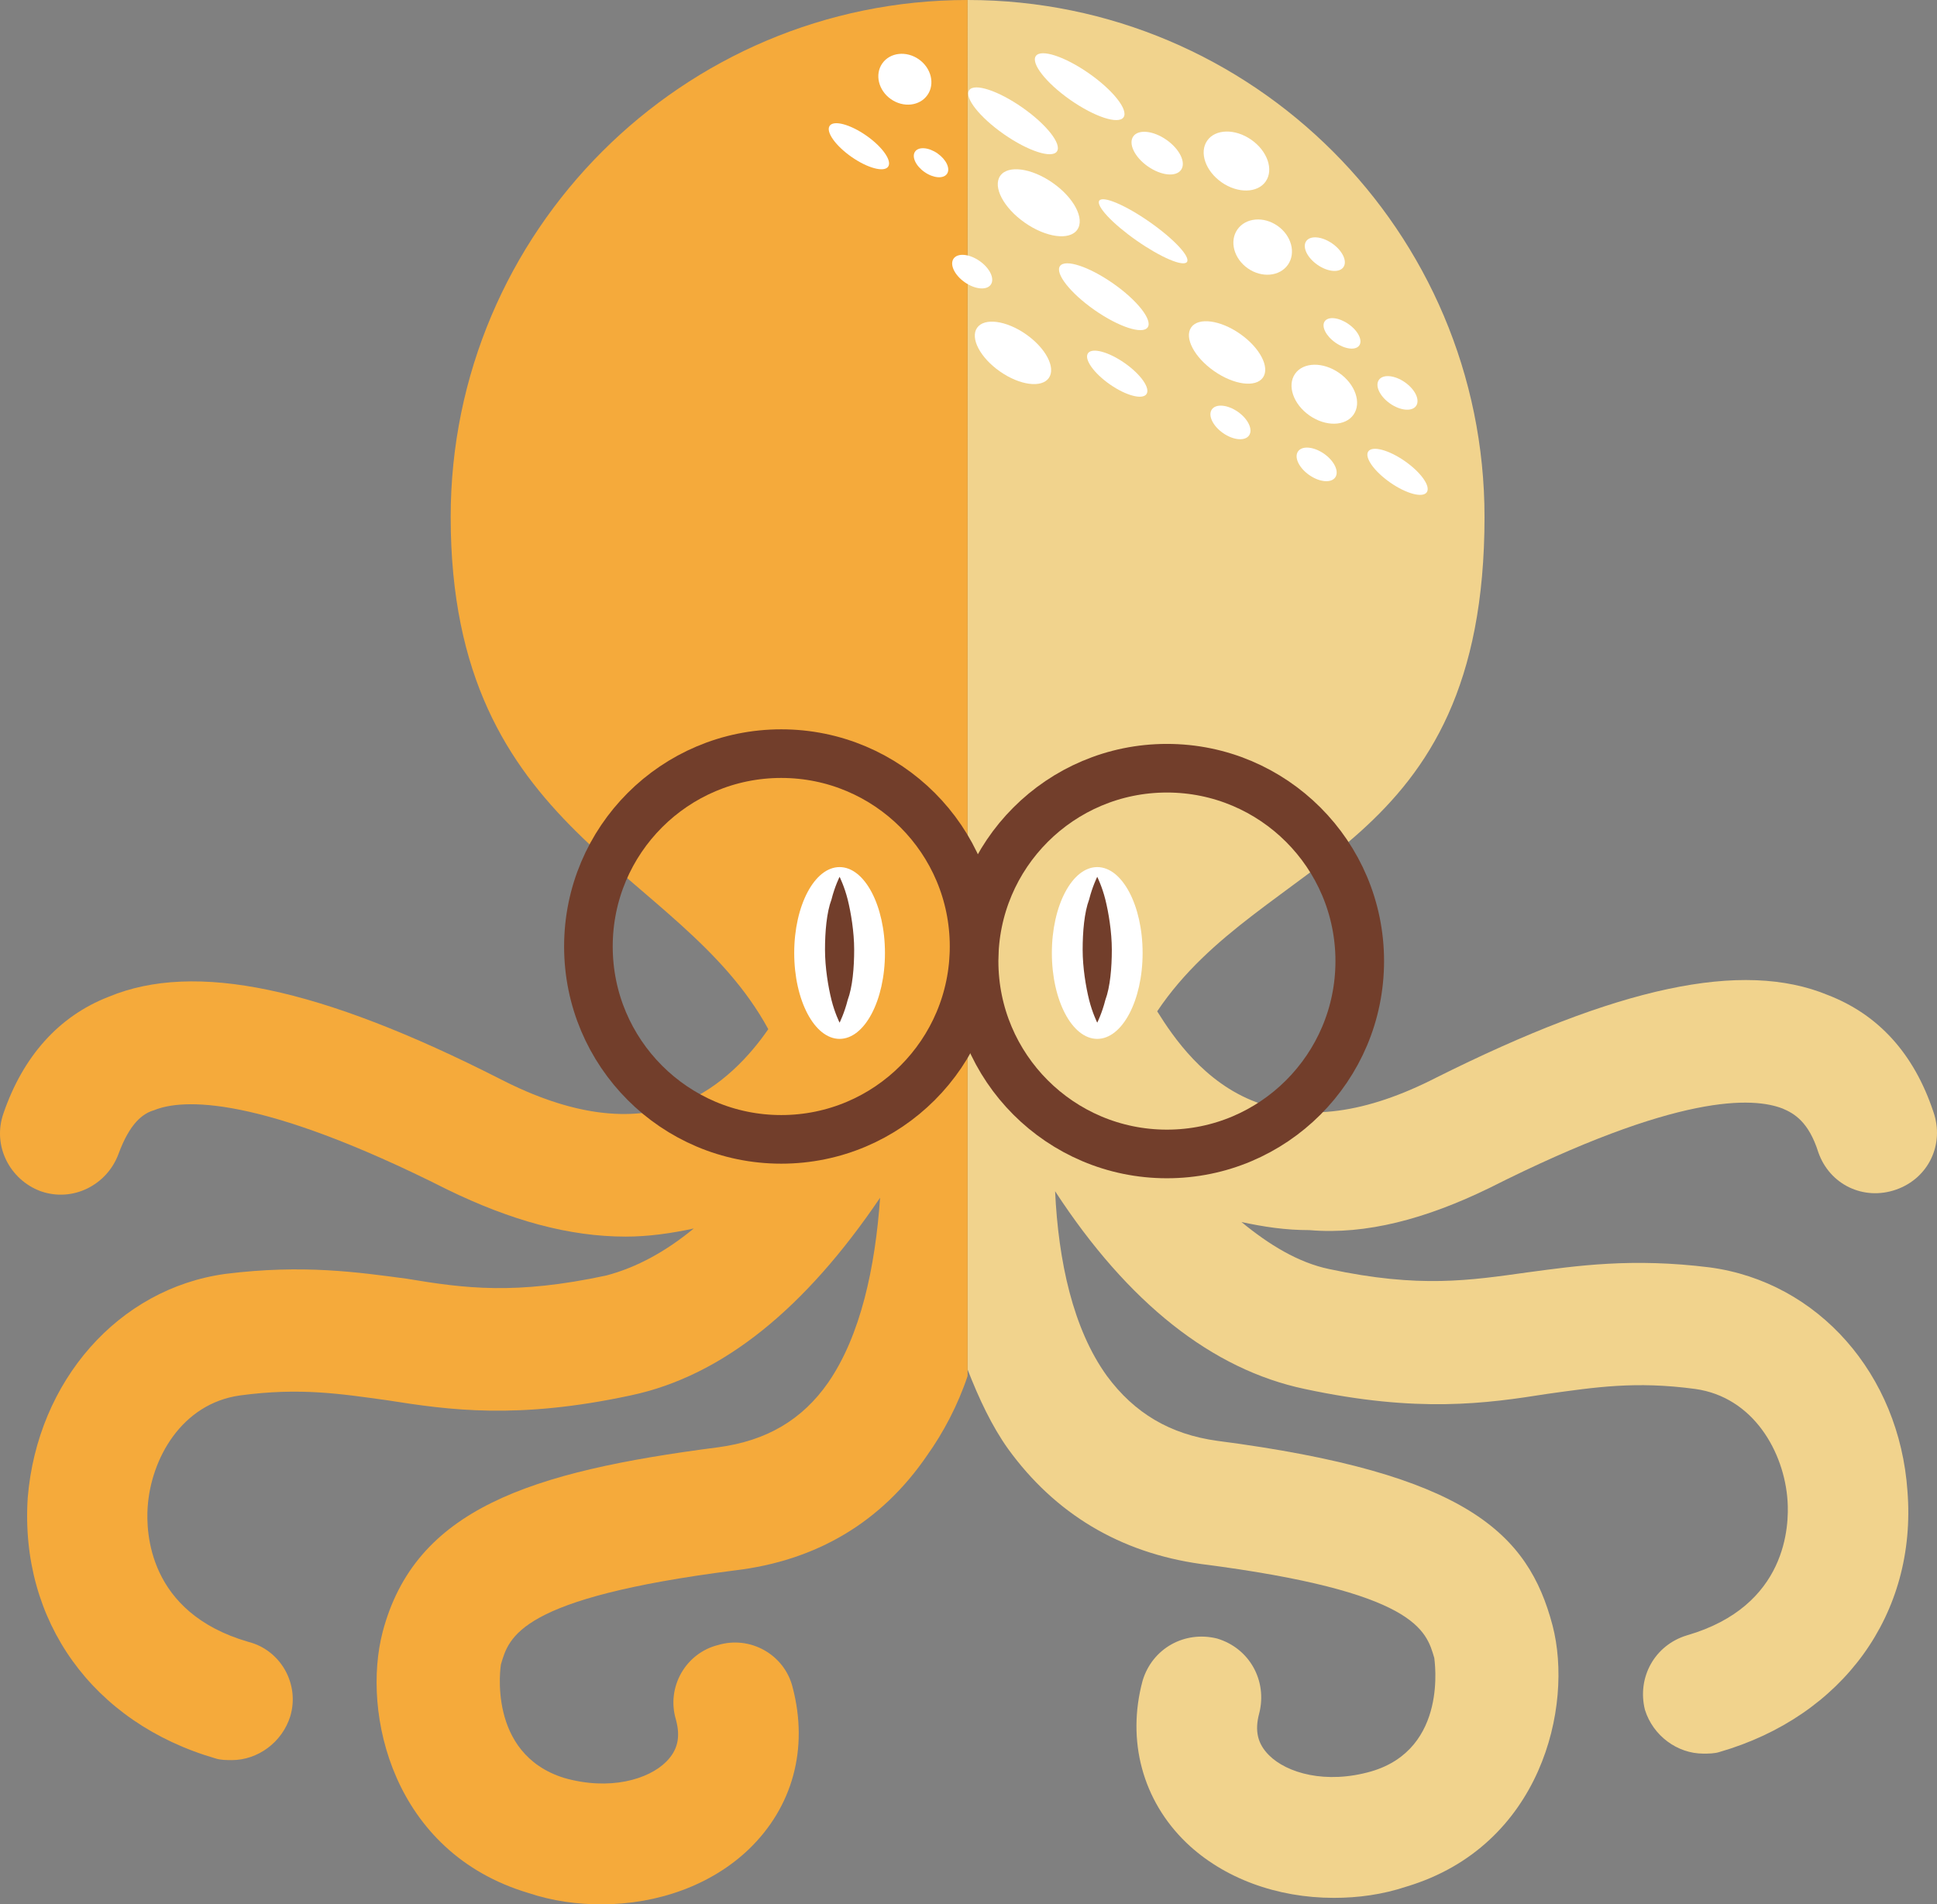 <?xml version="1.0" encoding="UTF-8" standalone="no"?>
<!-- Generator: Adobe Illustrator 19.1.0, SVG Export Plug-In . SVG Version: 6.00 Build 0)  -->

<svg
   xmlns:dc="http://purl.org/dc/elements/1.1/"
   xmlns:cc="http://creativecommons.org/ns#"
   xmlns:rdf="http://www.w3.org/1999/02/22-rdf-syntax-ns#"
   xmlns:svg="http://www.w3.org/2000/svg"
   xmlns="http://www.w3.org/2000/svg"
   xmlns:sodipodi="http://sodipodi.sourceforge.net/DTD/sodipodi-0.dtd"
   xmlns:inkscape="http://www.inkscape.org/namespaces/inkscape"
   version="1.1"
   id="Ebene_1"
   x="0px"
   y="0px"
   viewBox="0 0 119.535 117.5"
   xml:space="preserve"
   sodipodi:docname="octopus.svg"
   width="119.535"
   height="117.5"
   inkscape:version="0.92.0 r"><rect x="0" y="0" width="119.535" height="117.5" fill="#808080" stroke="none"/><defs
     id="defs87" /><sodipodi:namedview
     pagecolor="#ffffff"
     bordercolor="#666666"
     borderopacity="1"
     objecttolerance="10"
     gridtolerance="10"
     guidetolerance="10"
     inkscape:pageopacity="0"
     inkscape:pageshadow="2"
     inkscape:window-width="751"
     inkscape:window-height="480"
     id="namedview85"
     showgrid="false"
     inkscape:zoom="1.18"
     inkscape:cx="64.612188"
     inkscape:cy="57.8"
     inkscape:window-x="0"
     inkscape:window-y="27"
     inkscape:window-maximized="0"
     inkscape:current-layer="Ebene_1" /><style
     type="text/css"
     id="style2">
	.st0{fill:#F1D38D;}
	.st1{fill:#F5AA3B;}
	.st2{fill:#FFFFFF;}
	.st3{fill:#CCCECF;}
	.st4{fill:#723E2B;}
	.st5{fill:none;stroke:#723E2B;stroke-width:3;stroke-miterlimit:10;}
</style><g
     id="g82"
     transform="translate(-35.388,-40.3)"><g
       id="g74"><g
         id="g8"><path
           class="st0"
           d="m 127.3,113.6 c 11.7,-5.9 16.3,-5.6 18.1,-4.9 0.7,0.3 1.6,0.8 2.2,2.7 0.7,2 2.8,3 4.8,2.3 2,-0.7 3,-2.8 2.3,-4.8 -1.2,-3.6 -3.4,-6 -6.5,-7.2 -5.3,-2.2 -13,-0.5 -24.2,5.1 -4.3,2.2 -8,2.7 -11.1,1.5 -3.2,-1.2 -5.1,-4 -6.1,-5.6 C 113.3,93 127,93 127,72.2 127,54.6 112.7,40.3 95.1,40.3 v 84.5 c 0.7,1.8 1.5,3.5 2.5,4.9 2.9,4 6.9,6.4 11.9,7.1 13.3,1.7 13.9,4.1 14.4,5.8 0,0.1 0.9,5.6 -3.9,7 -2.8,0.8 -5.2,0.1 -6.3,-1 -0.7,-0.7 -0.9,-1.5 -0.6,-2.6 0.5,-2 -0.6,-4 -2.6,-4.6 -2,-0.5 -4,0.6 -4.6,2.6 -1,3.7 0,7.4 2.7,10 2.3,2.2 5.6,3.4 9.1,3.4 1.5,0 3,-0.2 4.5,-0.7 8.3,-2.5 10.3,-11.1 9,-16.1 -1.5,-5.7 -5.3,-9.4 -20.7,-11.4 -2.9,-0.4 -5.1,-1.7 -6.8,-4 -2.1,-2.9 -3,-7.1 -3.2,-11.4 4.5,6.9 9.7,11 15.4,12.2 7,1.5 11.2,0.9 15,0.3 2.9,-0.4 5.4,-0.8 9.1,-0.3 3.6,0.5 5.5,3.9 5.7,6.9 0.1,1.5 0,6.5 -6.2,8.3 -2,0.6 -3.1,2.6 -2.6,4.6 0.5,1.6 2,2.7 3.6,2.7 0.3,0 0.7,0 1,-0.1 7.6,-2.2 12.2,-8.5 11.6,-16.1 -0.5,-7.2 -5.5,-12.9 -12.2,-13.8 -4.8,-0.6 -8.2,-0.1 -11.2,0.3 -3.6,0.5 -6.7,1 -12.3,-0.2 -1.9,-0.4 -3.7,-1.5 -5.4,-2.9 1.4,0.3 2.7,0.5 4.2,0.5 3.5,0.3 7.2,-0.7 11.1,-2.6 z"
           id="path4"
           inkscape:connector-curvature="0"
           style="fill:#f1d38d" /><path
           class="st1"
           d="m 63.2,72.2 c 0,19.7 14.1,21.5 19.6,31.6 -1.1,1.6 -2.9,3.6 -5.4,4.6 -3.1,1.2 -6.8,0.7 -11.1,-1.5 -11.2,-5.7 -18.9,-7.3 -24.2,-5.1 -3.1,1.2 -5.3,3.7 -6.5,7.2 -0.7,2 0.4,4.1 2.3,4.8 2,0.7 4.1,-0.4 4.8,-2.3 0.7,-1.9 1.5,-2.5 2.2,-2.7 1.7,-0.7 6.4,-1 18.1,4.9 3.9,1.9 7.5,2.9 11,2.9 1.4,0 2.8,-0.2 4.2,-0.5 -1.7,1.4 -3.5,2.4 -5.4,2.9 -5.6,1.2 -8.7,0.8 -12.3,0.2 -3,-0.4 -6.4,-0.9 -11.2,-0.3 -6.6,0.9 -11.6,6.6 -12.2,13.8 -0.5,7.6 4,13.9 11.6,16.1 0.3,0.1 0.7,0.1 1,0.1 1.6,0 3.1,-1.1 3.6,-2.7 0.6,-2 -0.6,-4.1 -2.6,-4.6 -6.2,-1.8 -6.3,-6.8 -6.2,-8.3 0.2,-3 2.1,-6.4 5.7,-6.9 3.7,-0.5 6.2,-0.1 9.1,0.3 3.8,0.6 8,1.2 15,-0.3 5.7,-1.2 10.8,-5.4 15.4,-12.2 -0.3,4.3 -1.2,8.5 -3.2,11.4 -1.6,2.3 -3.8,3.6 -6.8,4 -11.6,1.5 -18.7,3.8 -20.7,11.4 -1.3,5 0.6,13.6 9,16.1 1.5,0.5 3,0.7 4.5,0.7 3.5,0 6.8,-1.2 9.1,-3.4 2.7,-2.6 3.7,-6.2 2.7,-10 -0.5,-2 -2.6,-3.2 -4.6,-2.6 -2,0.5 -3.2,2.6 -2.6,4.6 0.3,1.1 0.1,1.9 -0.6,2.6 -1.1,1.1 -3.5,1.8 -6.3,1 -4.8,-1.5 -3.9,-7 -3.9,-7 0.5,-1.7 1.1,-4.1 14.4,-5.8 5.1,-0.6 9.1,-3 11.9,-7.1 1,-1.4 1.9,-3.1 2.5,-4.9 V 40.3 c -17.6,0 -31.9,14.3 -31.9,31.9 z"
           id="path6"
           inkscape:connector-curvature="0"
           style="fill:#f5aa3b" /></g><g
         id="g26"><ellipse
           class="st2"
           cx="87.2"
           cy="99.1"
           rx="2.8"
           ry="5.3"
           id="ellipse10"
           style="fill:#ffffff" /><ellipse
           class="st2"
           cx="103.1"
           cy="99.1"
           rx="2.8"
           ry="5.3"
           id="ellipse12"
           style="fill:#ffffff" /><g
           id="g18"><line
             class="st3"
             x1="87.2"
             y1="94.4"
             x2="87.2"
             y2="103.4"
             id="line14"
             style="fill:#cccecf" /><path
             class="st4"
             d="m 87.2,94.4 c 0,0 0.3,0.6 0.5,1.4 0.2,0.8 0.4,2 0.4,3.1 0,1.1 -0.1,2.3 -0.4,3.1 -0.2,0.8 -0.5,1.4 -0.5,1.4 0,0 -0.3,-0.6 -0.5,-1.4 -0.2,-0.8 -0.4,-2 -0.4,-3.1 0,-1.1 0.1,-2.3 0.4,-3.1 0.2,-0.8 0.5,-1.4 0.5,-1.4 z"
             id="path16"
             inkscape:connector-curvature="0"
             style="fill:#723e2b" /></g><g
           id="g24"><line
             class="st3"
             x1="103.1"
             y1="94.4"
             x2="103.1"
             y2="103.4"
             id="line20"
             style="fill:#cccecf" /><path
             class="st4"
             d="m 103.1,94.4 c 0,0 0.3,0.6 0.5,1.4 0.2,0.8 0.4,2 0.4,3.1 0,1.1 -0.1,2.3 -0.4,3.1 -0.2,0.8 -0.5,1.4 -0.5,1.4 0,0 -0.3,-0.6 -0.5,-1.4 -0.2,-0.8 -0.4,-2 -0.4,-3.1 0,-1.1 0.1,-2.3 0.4,-3.1 0.2,-0.8 0.5,-1.4 0.5,-1.4 z"
             id="path22"
             inkscape:connector-curvature="0"
             style="fill:#723e2b" /></g></g><g
         id="g72"><ellipse
           transform="matrix(0.82,0.573,-0.573,0.82,44.959,-47.456)"
           class="st2"
           cx="97.9"
           cy="47.7"
           rx="3.3"
           ry="1"
           id="ellipse28"
           style="fill:#ffffff" /><ellipse
           transform="matrix(0.82,0.573,-0.573,0.82,44.505,-50.19)"
           class="st2"
           cx="102"
           cy="45.6"
           rx="3.3"
           ry="1"
           id="ellipse30"
           style="fill:#ffffff" /><ellipse
           transform="matrix(0.82,0.573,-0.573,0.82,52.214,-48.749)"
           class="st2"
           cx="103.5"
           cy="58.6"
           rx="3.3"
           ry="1"
           id="ellipse32"
           style="fill:#ffffff" /><ellipse
           transform="matrix(0.82,0.573,-0.573,0.82,47.701,-52.202)"
           class="st2"
           cx="106.8"
           cy="49.7"
           rx="1.8"
           ry="1"
           id="ellipse34"
           style="fill:#ffffff" /><ellipse
           transform="matrix(-0.82,-0.573,0.573,-0.82,140.113,134.51)"
           class="st2"
           cx="91.2"
           cy="45.2"
           rx="1.7"
           ry="1.5"
           id="ellipse36"
           style="fill:#ffffff" /><ellipse
           transform="matrix(0.82,0.573,-0.573,0.82,50.323,-50.8)"
           class="st2"
           cx="105.9"
           cy="54.5"
           rx="3.3"
           ry="0.7"
           id="ellipse38"
           style="fill:#ffffff" /><ellipse
           transform="matrix(0.82,0.573,-0.573,0.82,52.205,-54.885)"
           class="st2"
           cx="113.3"
           cy="55.5"
           rx="1.9"
           ry="1.6"
           id="ellipse40"
           style="fill:#ffffff" /><ellipse
           transform="matrix(0.82,0.573,-0.573,0.82,55.536,-52.453)"
           class="st2"
           cx="111.1"
           cy="62"
           rx="2.7"
           ry="1.4"
           id="ellipse42"
           style="fill:#ffffff" /><ellipse
           transform="matrix(0.82,0.573,-0.573,0.82,53.148,-44.864)"
           class="st2"
           cx="97.9"
           cy="62"
           rx="2.7"
           ry="1.4"
           id="ellipse44"
           style="fill:#ffffff" /><ellipse
           transform="matrix(-0.82,-0.573,0.573,-0.82,150.687,153.145)"
           class="st2"
           cx="99.4"
           cy="52.9"
           rx="2.9"
           ry="1.5"
           id="ellipse46"
           style="fill:#ffffff" /><ellipse
           transform="matrix(-0.82,-0.573,0.573,-0.82,140.281,144.876)"
           class="st2"
           cx="93"
           cy="50.3"
           rx="1.2"
           ry="0.7"
           id="ellipse48"
           style="fill:#ffffff" /><ellipse
           transform="matrix(0.82,0.573,-0.573,0.82,61.686,-57.172)"
           class="st2"
           cx="121.6"
           cy="69.4"
           rx="2.2"
           ry="0.8"
           id="ellipse50"
           style="fill:#ffffff" /><ellipse
           transform="matrix(0.82,0.573,-0.573,0.82,44.153,-41.756)"
           class="st2"
           cx="88.4"
           cy="49.3"
           rx="2.2"
           ry="0.8"
           id="ellipse52"
           style="fill:#ffffff" /><ellipse
           transform="matrix(0.82,0.573,-0.573,0.82,55.078,-48.313)"
           class="st2"
           cx="104.3"
           cy="63.3"
           rx="2.2"
           ry="0.8"
           id="ellipse54"
           style="fill:#ffffff" /><ellipse
           transform="matrix(0.82,0.573,-0.573,0.82,56.119,-56.715)"
           class="st2"
           cx="118.2"
           cy="60.8"
           rx="1.3"
           ry="0.7"
           id="ellipse56"
           style="fill:#ffffff" /><ellipse
           transform="matrix(-0.82,-0.573,0.573,-0.82,140.811,158.489)"
           class="st2"
           cx="95.3"
           cy="57.1"
           rx="1.4"
           ry="0.8"
           id="ellipse58"
           style="fill:#ffffff" /><ellipse
           transform="matrix(-0.82,-0.573,0.573,-0.82,164.679,184.563)"
           class="st2"
           cx="111.4"
           cy="66.3"
           rx="1.4"
           ry="0.8"
           id="ellipse60"
           style="fill:#ffffff" /><ellipse
           transform="matrix(-0.82,-0.573,0.573,-0.82,184.325,187.192)"
           class="st2"
           cx="121.6"
           cy="64.6"
           rx="1.4"
           ry="0.8"
           id="ellipse62"
           style="fill:#ffffff" /><ellipse
           transform="matrix(-0.82,-0.573,0.573,-0.82,181.021,169.081)"
           class="st2"
           cx="117.1"
           cy="56.1"
           rx="1.4"
           ry="0.8"
           id="ellipse64"
           style="fill:#ffffff" /><ellipse
           transform="matrix(-0.82,-0.573,0.573,-0.82,172.797,192.403)"
           class="st2"
           cx="116.7"
           cy="69"
           rx="1.4"
           ry="0.8"
           id="ellipse66"
           style="fill:#ffffff" /><ellipse
           transform="matrix(0.82,0.573,-0.573,0.82,58.107,-55.447)"
           class="st2"
           cx="117.1"
           cy="64.6"
           rx="2.2"
           ry="1.6"
           id="ellipse68"
           style="fill:#ffffff" /><ellipse
           transform="matrix(0.82,0.573,-0.573,0.82,48.862,-54.932)"
           class="st2"
           cx="111.7"
           cy="50.2"
           rx="2.2"
           ry="1.6"
           id="ellipse70"
           style="fill:#ffffff" /></g></g><g
       id="g80"><circle
         class="st5"
         cx="83.6"
         cy="98.7"
         r="11.9"
         id="circle76"
         style="fill:none;stroke:#723e2b;stroke-width:3;stroke-miterlimit:10" /><circle
         class="st5"
         cx="107.4"
         cy="99.6"
         r="11.9"
         id="circle78"
         style="fill:none;stroke:#723e2b;stroke-width:3;stroke-miterlimit:10" /></g></g></svg>